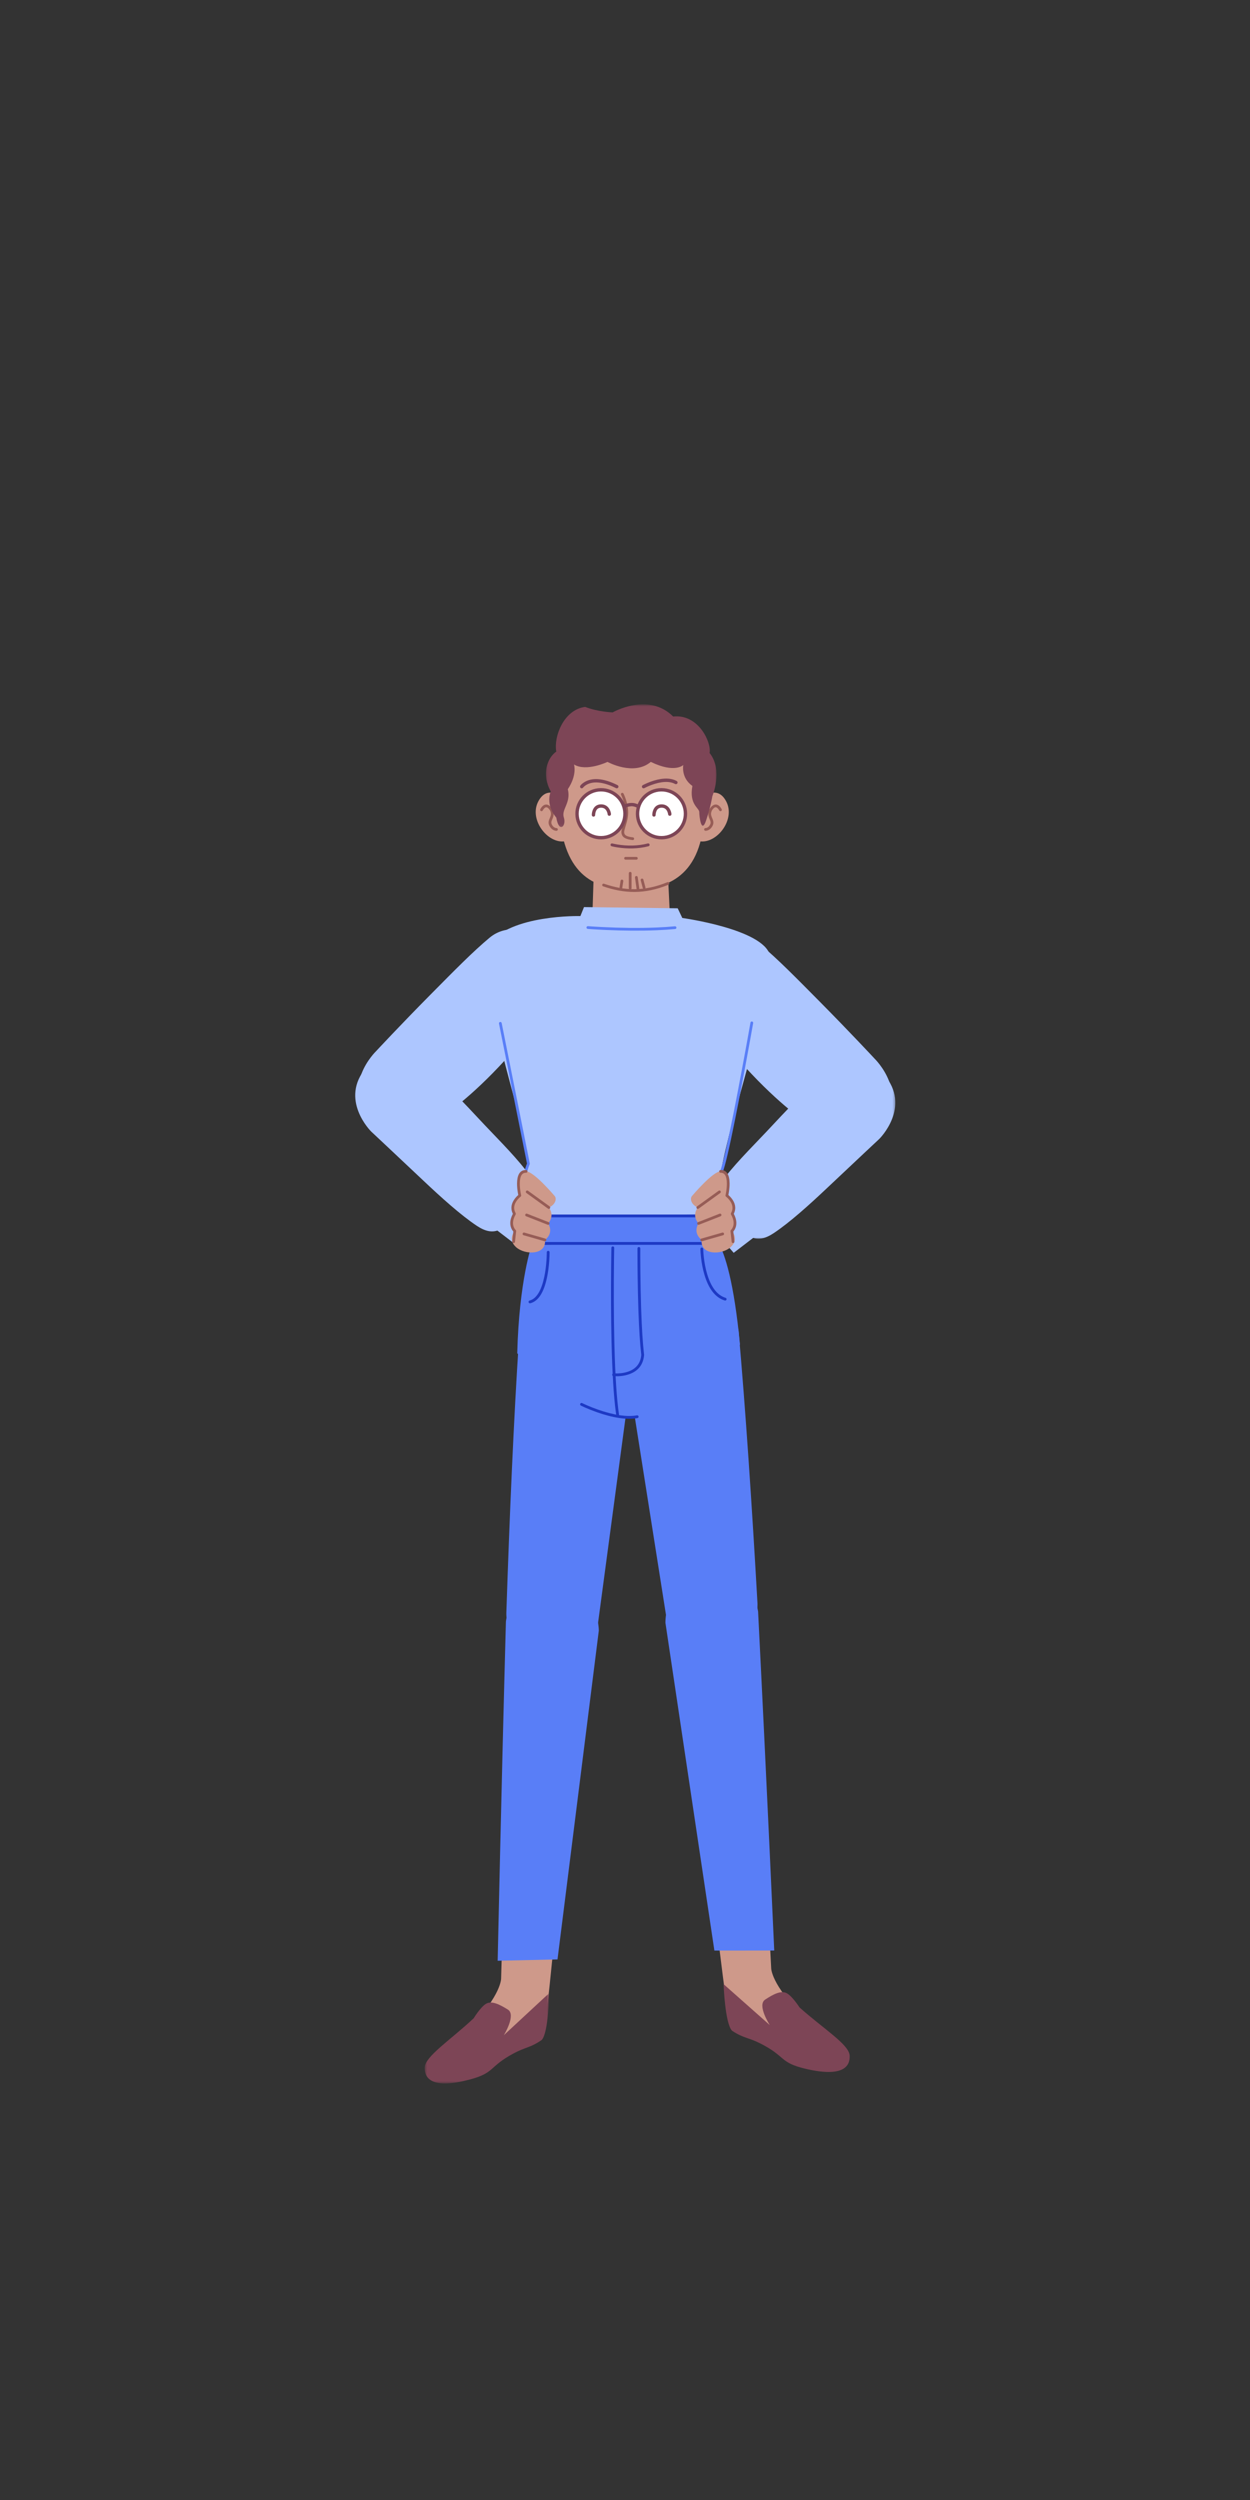 <?xml version="1.0" encoding="UTF-8"?>
<svg width="512px" height="1024px" viewBox="0 0 512 1024" version="1.1" xmlns="http://www.w3.org/2000/svg" xmlns:xlink="http://www.w3.org/1999/xlink">
    <rect x="0" y="0" width="512" height="1024" fill="#333333" stroke="none"/>
    <!-- Generator: Sketch 61.2 (89653) - https://sketch.com -->
    <title>2.人物组件/6.产品经理/站立/叉腰</title>
    <desc>Created with Sketch.</desc>
    <defs>
        <polygon id="path-1" points="1.459 0.541 52.407 0.541 52.407 37.5 1.459 37.5"></polygon>
        <polygon id="path-3" points="0.116 0.624 69.977 0.624 69.977 50.903 0.116 50.903"></polygon>
        <polygon id="path-5" points="0.09 1.078 72.717 1.078 72.717 74.011 0.09 74.011"></polygon>
    </defs>
    <g id="2.人物组件/6.产品经理/站立/叉腰" stroke="none" stroke-width="1" fill="none" fill-rule="evenodd">
        <path d="M331.364,460.538 C331.364,460.538 345.887,475.704 359.555,462.165 C373.493,448.361 358.199,433.589 358.199,433.589 C358.199,433.589 348.228,422.855 335.747,410.253 C325.992,400.406 318.546,392.811 311.705,387.105 C304.323,380.946 293.826,383.637 287.424,389.978 C277.697,399.615 281.697,410.955 288.111,418.049 C294.35,424.947 300.882,432.537 307.926,439.988 C321.473,454.314 331.364,460.538 331.364,460.538" id="Fill-1" fill="#ADC6FF"></path>
        <path d="M180.854,457.538 C180.854,457.538 166.33,472.704 152.662,459.165 C138.725,445.361 154.019,430.589 154.019,430.589 C154.019,430.589 163.988,419.855 176.471,407.253 C186.224,397.406 193.672,389.811 200.512,384.105 C207.895,377.946 218.39,380.637 224.792,386.978 C234.521,396.615 230.521,407.955 224.105,415.049 C217.867,421.947 211.336,429.537 204.29,436.988 C190.745,451.314 180.854,457.538 180.854,457.538" id="Fill-3" fill="#ADC6FF"></path>
        <path d="M310.261,656.616 C308.049,617.421 305.364,576.927 302.491,544.763 C302.491,544.763 296.463,521.727 275.416,527.162 C254.787,532.488 256.617,558.875 256.617,558.875 L272.875,662.021 C272.875,662.021 275.709,678.791 294.352,675.761 C311.356,672.998 310.261,656.616 310.261,656.616" id="Fill-5" fill="#597EF7"></path>
        <path d="M303.224,754.779 L303.224,754.779 C295.747,754.093 289.585,760.554 290.639,767.988 C291.854,776.541 293.437,788.103 294.97,800.575 C296.549,813.412 297.884,824.049 298.948,825.304 C303.638,830.833 311.98,832.186 320.935,837.207 C328.022,841.177 329.396,843.279 337.96,843.954 C350.101,844.912 344.012,840.456 329.093,825.898 C315.802,812.929 315.881,806.173 315.881,806.173 L313.78,765.76 C313.48,759.985 308.983,755.307 303.224,754.779" id="Fill-7" fill="#CE998A"></path>
        <path d="M327.495,822.25 C337.113,830.888 347.775,837.389 348.021,841.953 C348.266,846.518 345.125,850.999 329.76,847.325 C319.245,844.812 321.912,842.328 311.571,837.069 C306.405,834.443 304.682,834.968 299.84,831.788 C296.936,828.779 296.382,812.717 296.382,812.717 L315.312,829.476 C315.312,829.476 309.983,821.298 313.403,819.037 C316.823,816.776 320.021,815.144 322.32,816.453 C324.62,817.761 327.495,822.25 327.495,822.25" id="Fill-9" fill="#7D4556"></path>
        <path d="M310.515,660.068 C313.951,727.944 317.13,798.938 317.13,798.938 L292.612,798.954 L272.56,664.692 C272.56,664.692 272.143,644.255 290.953,642.537 C307.924,640.988 310.515,660.068 310.515,660.068" id="Fill-11" fill="#597EF7"></path>
        <path d="M207.397,660.682 C208.696,621.446 210.439,580.9 212.562,548.678 C212.562,548.678 218.053,525.508 239.221,530.45 C259.969,535.295 258.751,561.718 258.751,561.718 L244.9,665.213 C244.9,665.213 242.457,682.045 223.749,679.451 C206.683,677.084 207.397,660.682 207.397,660.682" id="Fill-13" fill="#597EF7"></path>
        <path d="M216.719,758.654 L216.719,758.654 C224.179,757.795 230.489,764.111 229.607,771.566 C228.592,780.146 227.279,791.741 226.036,804.247 C224.755,817.117 223.669,827.78 222.634,829.061 C218.074,834.698 209.767,836.246 200.932,841.471 C193.937,845.608 192.614,847.739 184.066,848.614 C171.952,849.854 177.935,845.258 192.511,830.357 C205.499,817.082 205.261,810.329 205.261,810.329 L206.422,769.879 C206.587,764.098 210.973,759.316 216.719,758.654" id="Fill-15" fill="#CE998A"></path>
        <g id="分组" transform="translate(172.5, 815.876)">
            <mask id="mask-2" fill="white">
                <use xlink:href="#path-1"></use>
            </mask>
            <g id="Clip-18"></g>
            <path d="M21.525,10.795 C12.111,19.654 1.603,26.403 1.464,30.972 C1.324,35.541 4.569,39.948 19.845,35.917 C30.298,33.16 27.573,30.739 37.791,25.24 C42.892,22.495 44.628,22.981 49.396,19.687 C52.228,16.611 52.407,0.541 52.407,0.541 L33.873,17.737 C33.873,17.737 39.01,9.438 35.539,7.257 C32.067,5.076 28.831,3.517 26.563,4.881 C24.295,6.243 21.525,10.795 21.525,10.795" id="Fill-17" fill="#7D4556" mask="url(#mask-2)"></path>
        </g>
        <path d="M207.226,664.139 C205.37,732.077 203.845,803.126 203.845,803.126 L228.356,802.572 L245.276,667.878 C245.276,667.878 245.218,647.436 226.375,646.157 C209.371,645.003 207.226,664.139 207.226,664.139" id="Fill-19" fill="#597EF7"></path>
        <path d="M274.25,371.981 L273.18,349.576 L243.462,349.595 L242.735,372.139 C242.411,380.864 249.344,388.141 258.077,388.235 C258.242,388.238 258.408,388.24 258.576,388.241 C267.506,388.343 274.674,380.9 274.25,371.981" id="Fill-21" fill="#CE998A"></path>
        <path d="M279.479,376.008 L277.583,372.039 L239.207,371.546 L237.727,375.224 C237.727,375.224 209.069,374.478 200.059,386.867 C192.83,396.804 216.179,462.74 216.439,476.651 C210.164,493.268 219.283,498.335 219.283,498.335 L294.07,497.438 C294.07,497.438 302.632,491.766 295.301,480.347 C298.304,459.921 318.217,402.095 315.358,391.23 C312.542,380.532 279.479,376.008 279.479,376.008" id="Fill-23" fill="#ADC6FF"></path>
        <path d="M240.832,379.359 L242.385,379.47 L243.863,379.564 C244.721,379.615 245.641,379.666 246.616,379.715 C254.035,380.086 261.712,380.202 268.88,379.908 C271.549,379.799 274.079,379.634 276.45,379.409 C276.759,379.38 277.034,379.607 277.063,379.916 C277.093,380.225 276.866,380.5 276.556,380.529 C274.165,380.756 271.614,380.922 268.926,381.033 C262.234,381.307 255.109,381.226 248.16,380.915 L246.56,380.839 C245.385,380.78 244.29,380.718 243.285,380.655 L241.807,380.558 L240.742,380.48 C240.432,380.455 240.201,380.184 240.226,379.875 C240.251,379.565 240.522,379.334 240.832,379.359 Z" id="Stroke-25" fill="#597EF7" fill-rule="nonzero"></path>
        <path d="M303.089,550.724 C300.695,525.383 296.975,513.567 294.133,508.806 C233.059,510.552 217.844,509.75 217.844,509.75 C217.844,509.75 212.617,524.538 211.865,554.286 C211.865,554.286 233.212,580.569 257.477,580.569 C279.353,580.569 303.089,550.724 303.089,550.724" id="Fill-27" fill="#597EF7"></path>
        <path d="M294.133,508.806 L292.978,497.313 L218.193,498.21 L217.845,509.721 C217.845,509.721 257.424,511.245 294.133,508.806" id="Fill-29" fill="#597EF7"></path>
        <path d="M251.013,510.521 C251.33,510.528 251.583,510.79 251.576,511.108 L251.524,514.28 C251.515,514.918 251.506,515.595 251.497,516.309 C251.368,527.041 251.38,538.583 251.632,549.415 L251.67,550.99 C251.984,563.222 252.589,572.972 253.539,579.358 C253.586,579.672 253.369,579.964 253.055,580.011 C252.741,580.058 252.448,579.841 252.402,579.527 L252.281,578.686 C251.352,571.961 250.771,561.926 250.481,549.442 C250.251,539.498 250.221,528.961 250.317,518.997 L250.387,513.334 L250.426,511.085 C250.432,510.767 250.695,510.515 251.013,510.521 Z" id="Stroke-31" fill="#1D39C4" fill-rule="nonzero"></path>
        <path d="M261.688,510.766 C262.006,510.768 262.262,511.026 262.261,511.344 L262.262,514.978 C262.267,516.701 262.28,518.66 262.302,520.795 C262.353,525.734 262.447,530.62 262.593,535.242 L262.644,536.773 C262.895,544.036 263.263,550.061 263.764,554.429 L263.817,554.875 L263.819,554.989 C263.488,559.19 261.136,561.754 257.485,562.961 C255.477,563.625 253.387,563.794 251.601,563.693 L251.266,563.668 C250.95,563.636 250.72,563.353 250.753,563.037 C250.785,562.721 251.068,562.491 251.384,562.524 L251.666,562.544 C253.321,562.638 255.275,562.48 257.124,561.869 C260.269,560.829 262.261,558.727 262.642,555.221 L262.667,554.951 L262.622,554.562 C262.133,550.308 261.772,544.52 261.521,537.562 L261.494,536.812 C261.336,532.242 261.231,527.386 261.17,522.454 L261.129,518.33 C261.117,516.74 261.111,515.278 261.109,513.974 L261.11,511.339 C261.112,511.021 261.37,510.765 261.688,510.766 Z" id="Stroke-33" fill="#1D39C4" fill-rule="nonzero"></path>
        <path d="M287.45,511.008 C287.768,511.003 288.03,511.257 288.035,511.574 L288.048,511.978 C288.053,512.112 288.061,512.27 288.071,512.45 C288.111,513.156 288.175,513.943 288.268,514.791 C288.535,517.211 288.984,519.631 289.658,521.883 C291.201,527.044 293.666,530.516 297.199,531.587 C297.503,531.679 297.675,532.001 297.583,532.305 C297.491,532.609 297.17,532.78 296.866,532.688 C292.878,531.479 290.198,527.706 288.556,522.213 C287.86,519.887 287.399,517.401 287.125,514.917 C287.048,514.221 286.991,513.566 286.95,512.96 L286.923,512.515 C286.898,512.078 286.887,511.763 286.884,511.592 C286.879,511.275 287.133,511.013 287.45,511.008 Z" id="Stroke-35" fill="#1D39C4" fill-rule="nonzero"></path>
        <path d="M224.533,512.338 C224.819,512.336 225.058,512.543 225.104,512.816 L225.112,512.909 L225.113,513.111 C225.11,513.874 225.075,514.991 224.982,516.348 C224.818,518.719 224.52,521.082 224.052,523.292 C222.825,529.091 220.658,532.926 217.213,533.819 C216.906,533.899 216.592,533.714 216.512,533.407 C216.432,533.099 216.617,532.785 216.924,532.706 C219.806,531.959 221.782,528.46 222.926,523.054 C223.382,520.902 223.674,518.591 223.834,516.269 L223.892,515.318 C223.93,514.616 223.95,514.005 223.958,513.507 L223.962,512.918 C223.96,512.6 224.215,512.34 224.533,512.338 Z" id="Stroke-37" fill="#1D39C4" fill-rule="nonzero"></path>
        <path d="M237.675,574.962 C237.817,574.678 238.163,574.562 238.447,574.704 L238.911,574.928 L239.398,575.154 C239.655,575.272 239.932,575.396 240.228,575.527 C241.641,576.147 243.192,576.767 244.833,577.346 C247.983,578.458 251.075,579.281 253.961,579.693 C256.547,580.063 258.879,580.088 260.893,579.722 C261.205,579.665 261.505,579.872 261.561,580.185 C261.618,580.497 261.411,580.797 261.098,580.853 C258.95,581.244 256.498,581.218 253.798,580.832 C250.828,580.408 247.666,579.566 244.45,578.431 C242.781,577.842 241.204,577.211 239.766,576.58 L239.187,576.322 L238.074,575.803 C238.014,575.774 237.967,575.751 237.932,575.734 C237.648,575.591 237.533,575.246 237.675,574.962 Z" id="Stroke-39" fill="#1D39C4" fill-rule="nonzero"></path>
        <path d="M285.42,328.641 C285.42,328.641 293.009,320.003 297.414,328.173 C301.601,335.936 292.98,346.53 285.674,344.402 C282.479,337.131 285.42,328.641 285.42,328.641" id="Fill-41" fill="#CE998A"></path>
        <path d="M232.521,328.641 C232.521,328.641 224.931,320.003 220.525,328.173 C216.339,335.936 224.959,346.53 232.266,344.402 C235.461,337.131 232.521,328.641 232.521,328.641" id="Fill-43" fill="#CE998A"></path>
        <path d="M288.533,330.473 C288.533,357.311 275.203,364.404 258.758,364.404 C242.315,364.404 230.11,357.593 228.983,330.473 C227.947,305.525 242.315,297.149 258.758,297.149 C275.203,297.149 288.533,306.911 288.533,330.473" id="Fill-45" fill="#CE998A"></path>
        <path d="M261.136,333.429 C261.201,338.849 265.648,343.19 271.068,343.124 C276.487,343.059 280.828,338.613 280.764,333.194 C280.698,327.773 276.252,323.433 270.832,323.498 C265.413,323.562 261.072,328.01 261.136,333.429" id="Fill-47" fill="#FFFFFF"></path>
        <path d="M270.824,322.806 C265.023,322.875 260.376,327.636 260.445,333.437 C260.514,339.239 265.275,343.886 271.076,343.815 C276.877,343.746 281.524,338.987 281.455,333.185 C281.386,327.478 276.781,322.89 271.109,322.806 L270.824,322.806 Z M270.841,324.189 C275.879,324.129 280.011,328.163 280.072,333.202 C280.132,338.239 276.097,342.372 271.06,342.432 C266.022,342.493 261.888,338.458 261.828,333.421 C261.768,328.383 265.803,324.249 270.841,324.189 Z" id="Stroke-49" fill="#7D4556" fill-rule="nonzero"></path>
        <path d="M268.552,333.903 C268.51,334.241 268.224,334.504 267.874,334.509 C267.524,334.513 267.232,334.256 267.182,333.919 L267.174,333.825 C267.171,333.258 267.276,332.492 267.601,331.715 C268.175,330.345 269.272,329.477 270.926,329.457 C272.568,329.437 273.727,330.215 274.422,331.481 C274.819,332.204 274.991,332.915 275.036,333.418 C275.07,333.799 274.789,334.135 274.409,334.168 C274.028,334.202 273.692,333.921 273.659,333.541 L273.642,333.42 C273.63,333.342 273.61,333.241 273.581,333.122 C273.5,332.787 273.378,332.453 273.21,332.146 C272.746,331.302 272.038,330.826 270.943,330.84 C269.886,330.852 269.252,331.355 268.877,332.25 C268.738,332.581 268.647,332.944 268.597,333.309 L268.57,333.554 C268.563,333.627 268.56,333.69 268.558,333.742 L268.557,333.811 L268.552,333.903 Z" id="Stroke-51" fill="#7D4556" fill-rule="nonzero"></path>
        <path d="M239.25,320.435 C242.282,318.514 246.793,318.514 252.943,321.589 C253.285,321.76 253.423,322.175 253.253,322.517 C253.082,322.858 252.666,322.997 252.325,322.826 C246.587,319.957 242.588,319.957 239.99,321.603 C239.625,321.834 239.326,322.079 239.088,322.321 L238.953,322.465 C238.898,322.527 238.862,322.573 238.845,322.598 C238.63,322.913 238.199,322.994 237.884,322.778 C237.569,322.563 237.488,322.132 237.704,321.817 C237.957,321.447 238.461,320.934 239.25,320.435 Z" id="Stroke-53" fill="#7D4556" fill-rule="nonzero"></path>
        <path d="M272.162,318.92 C274.065,318.819 275.76,319.123 277.184,319.914 C277.517,320.1 277.638,320.52 277.452,320.854 C277.267,321.188 276.846,321.308 276.512,321.123 C275.34,320.472 273.897,320.212 272.236,320.301 C270.52,320.393 268.663,320.847 266.789,321.548 C266.193,321.771 265.629,322.006 265.107,322.244 L264.723,322.423 C264.35,322.601 264.085,322.738 263.949,322.813 C263.614,322.998 263.194,322.876 263.009,322.542 C262.825,322.207 262.946,321.787 263.281,321.602 L263.556,321.457 C263.708,321.379 263.9,321.283 264.128,321.175 C264.789,320.86 265.52,320.546 266.304,320.253 C268.3,319.506 270.287,319.02 272.162,318.92 Z" id="Stroke-55" fill="#7D4556" fill-rule="nonzero"></path>
        <path d="M254.633,324.803 C254.91,324.662 255.248,324.773 255.389,325.05 L255.514,325.309 C255.565,325.419 255.626,325.553 255.693,325.709 C255.916,326.225 256.138,326.801 256.346,327.426 C257.027,329.475 257.394,331.547 257.278,333.504 C257.208,334.695 256.991,335.782 256.591,337.179 L256.058,338.991 C255.603,340.572 255.592,340.852 255.741,341.396 C255.962,342.207 256.945,342.726 259.242,342.976 C259.551,343.01 259.774,343.288 259.74,343.596 C259.706,343.905 259.429,344.128 259.12,344.095 C256.414,343.8 255.031,343.07 254.655,341.693 L254.609,341.515 C254.437,340.833 254.467,340.452 254.943,338.794 L255.388,337.286 C255.845,335.753 256.084,334.644 256.155,333.437 C256.261,331.644 255.918,329.705 255.278,327.781 C255.081,327.189 254.871,326.642 254.66,326.156 L254.496,325.788 C254.45,325.688 254.413,325.611 254.386,325.56 C254.246,325.283 254.356,324.944 254.633,324.803 Z" id="Stroke-57" fill="#965C56" fill-rule="nonzero"></path>
        <path d="M250.094,345.892 C250.18,345.578 250.505,345.392 250.82,345.478 L251.123,345.553 L251.363,345.608 C251.814,345.708 252.334,345.809 252.914,345.903 C256.896,346.548 261.212,346.548 265.346,345.476 C265.662,345.394 265.985,345.584 266.067,345.9 C266.149,346.216 265.959,346.538 265.643,346.62 C261.329,347.738 256.856,347.738 252.725,347.069 L252.031,346.949 C251.81,346.908 251.599,346.867 251.399,346.825 L251.107,346.762 C250.82,346.698 250.618,346.648 250.509,346.618 C250.194,346.532 250.008,346.207 250.094,345.892 Z" id="Stroke-59" fill="#7D4556" fill-rule="nonzero"></path>
        <path d="M236.358,333.429 C236.424,338.849 240.87,343.19 246.29,343.124 C251.709,343.059 256.05,338.613 255.986,333.194 C255.921,327.773 251.474,323.433 246.054,323.498 C240.635,323.562 236.294,328.01 236.358,333.429" id="Fill-61" fill="#FFFFFF"></path>
        <path d="M246.046,322.806 C240.245,322.875 235.598,327.636 235.667,333.437 C235.738,339.239 240.497,343.886 246.298,343.815 C252.099,343.746 256.746,338.987 256.677,333.185 C256.608,327.383 251.848,322.737 246.046,322.806 Z M246.063,324.189 C251.101,324.129 255.235,328.164 255.294,333.202 C255.354,338.239 251.319,342.372 246.282,342.432 C241.244,342.493 237.111,338.459 237.05,333.421 C236.99,328.383 241.025,324.249 246.063,324.189 Z" id="Stroke-63" fill="#7D4556" fill-rule="nonzero"></path>
        <path d="M243.774,333.903 C243.733,334.241 243.446,334.504 243.096,334.509 C242.746,334.513 242.454,334.256 242.404,333.919 L242.397,333.825 C242.393,333.258 242.498,332.492 242.824,331.715 C243.398,330.345 244.495,329.477 246.15,329.457 C247.792,329.437 248.951,330.215 249.646,331.481 C250.043,332.204 250.215,332.915 250.26,333.418 C250.294,333.799 250.013,334.135 249.632,334.168 C249.284,334.199 248.972,333.966 248.897,333.634 L248.866,333.42 C248.853,333.342 248.834,333.241 248.805,333.122 C248.724,332.787 248.602,332.453 248.433,332.146 C247.97,331.302 247.261,330.826 246.167,330.84 C245.109,330.852 244.474,331.355 244.099,332.25 C243.96,332.581 243.87,332.944 243.819,333.309 L243.792,333.554 C243.786,333.627 243.782,333.69 243.78,333.742 L243.779,333.811 L243.774,333.903 Z" id="Stroke-65" fill="#7D4556" fill-rule="nonzero"></path>
        <g id="分组" transform="translate(255, 328.376)">
            <path d="M0.986,1.817 C0.986,1.817 3.657,0.413 6.137,1.817" id="Fill-67" fill="#FFFFFF"></path>
            <path d="M0.986,1.817 C0.986,1.817 3.657,0.413 6.137,1.817" id="Stroke-69" stroke="#7D4556" stroke-width="1.383"></path>
        </g>
        <path d="M273.395,361.342 C273.683,361.224 274.011,361.362 274.129,361.65 C274.246,361.937 274.109,362.266 273.821,362.383 C263.934,366.424 255.662,366.012 247.037,363.044 C246.743,362.943 246.587,362.623 246.688,362.329 C246.789,362.035 247.11,361.879 247.403,361.98 C255.792,364.867 263.795,365.266 273.395,361.342 Z" id="Stroke-70" fill="#965C56" fill-rule="nonzero"></path>
        <path d="M260.659,350.998 C260.969,350.998 261.221,351.249 261.221,351.56 C261.221,351.84 261.017,352.072 260.75,352.115 L260.659,352.123 L256.225,352.123 C255.914,352.123 255.662,351.871 255.662,351.56 C255.662,351.281 255.866,351.049 256.134,351.005 L256.225,350.998 L260.659,350.998 Z" id="Stroke-72" fill="#965C56" fill-rule="nonzero"></path>
        <path d="M258.125,357.122 C258.404,357.122 258.636,357.326 258.68,357.593 L258.687,357.685 L258.687,363.809 C258.687,364.12 258.435,364.372 258.125,364.372 C257.845,364.372 257.613,364.168 257.57,363.9 L257.562,363.809 L257.562,357.685 C257.562,357.374 257.814,357.122 258.125,357.122 Z" id="Stroke-74" fill="#965C56" fill-rule="nonzero"></path>
        <path d="M260.583,358.816 C260.86,358.778 261.117,358.949 261.196,359.208 L261.216,359.297 L261.851,363.943 C261.893,364.251 261.677,364.534 261.369,364.576 C261.092,364.614 260.835,364.443 260.756,364.185 L260.736,364.095 L260.101,359.45 C260.059,359.142 260.275,358.858 260.583,358.816 Z" id="Stroke-76" fill="#965C56" fill-rule="nonzero"></path>
        <path d="M254.832,360.296 C255.109,360.338 255.307,360.575 255.309,360.846 L255.303,360.937 L254.88,363.682 C254.832,363.989 254.545,364.2 254.238,364.153 C253.962,364.11 253.763,363.873 253.761,363.602 L253.768,363.511 L254.191,360.766 C254.233,360.49 254.47,360.291 254.741,360.289 L254.832,360.296 Z" id="Stroke-78" fill="#965C56" fill-rule="nonzero"></path>
        <path d="M262.837,359.886 C263.108,359.814 263.384,359.952 263.495,360.199 L263.526,360.285 L264.369,363.451 C264.449,363.752 264.27,364.06 263.97,364.14 C263.7,364.212 263.423,364.074 263.312,363.827 L263.282,363.741 L262.439,360.574 C262.359,360.274 262.537,359.966 262.837,359.886 Z" id="Stroke-80" fill="#965C56" fill-rule="nonzero"></path>
        <path d="M221.898,330.55 C223.139,329.077 224.782,329.077 226.332,331.485 C226.965,332.933 226.908,333.899 226.357,335.247 L226.045,335.98 C225.714,336.807 225.735,337.333 226.284,338.156 C226.447,338.4 226.633,338.596 226.84,338.751 C227.215,339.033 227.588,339.147 227.839,339.169 L227.927,339.173 C228.237,339.173 228.489,339.425 228.489,339.736 C228.489,340.046 228.237,340.298 227.927,340.298 C227.459,340.298 226.81,340.136 226.164,339.65 C225.856,339.419 225.582,339.13 225.348,338.78 C224.623,337.692 224.547,336.82 224.925,335.763 L225.054,335.432 L225.224,335.04 C225.755,333.822 225.826,333.136 225.344,332.016 C224.269,330.354 223.534,330.354 222.758,331.275 C222.542,331.531 222.388,331.791 222.313,331.95 C222.181,332.231 221.846,332.352 221.564,332.22 C221.283,332.087 221.163,331.752 221.295,331.471 C221.408,331.231 221.609,330.893 221.898,330.55 Z" id="Stroke-82" fill="#965C56" fill-rule="nonzero"></path>
        <path d="M290.617,331.405 C292.123,329.077 293.766,329.077 295.008,330.55 C295.296,330.893 295.498,331.231 295.611,331.471 C295.743,331.752 295.622,332.087 295.341,332.22 C295.06,332.352 294.725,332.231 294.593,331.95 C294.518,331.791 294.363,331.531 294.148,331.275 C293.371,330.354 292.637,330.354 291.604,331.936 C291.113,333.061 291.144,333.734 291.587,334.817 L291.905,335.562 C292.365,336.712 292.328,337.624 291.557,338.78 C291.323,339.131 291.048,339.42 290.74,339.651 C290.093,340.136 289.444,340.298 288.977,340.298 C288.666,340.298 288.415,340.046 288.415,339.736 C288.415,339.456 288.619,339.224 288.886,339.181 L288.977,339.173 C289.222,339.173 289.642,339.068 290.065,338.751 C290.272,338.596 290.459,338.4 290.621,338.156 C291.133,337.388 291.186,336.879 290.922,336.142 L290.8,335.834 C290.776,335.778 290.735,335.684 290.65,335.489 C290.006,334.011 289.903,333.018 290.617,331.405 Z" id="Stroke-84" fill="#965C56" fill-rule="nonzero"></path>
        <g id="分组" transform="translate(223.5, 287.876)">
            <mask id="mask-4" fill="white">
                <use xlink:href="#path-3"></use>
            </mask>
            <g id="Clip-87"></g>
            <path d="M4.357,47.002 C4.357,47.002 -0.148,42.215 2.105,36.302 C-1.837,29.264 0.698,22.507 4.357,19.972 C3.232,13.778 7.454,2.797 16.183,1.67 C21.322,3.712 27.446,3.923 27.446,3.923 C27.446,3.923 42.086,-4.523 52.222,5.612 C62.639,4.486 67.99,16.312 67.145,20.536 C72.776,27.574 68.27,38.273 68.27,38.273 C68.27,38.273 67.642,42.412 65.738,48.128 C63.766,54.041 62.921,46.439 62.921,44.75 C62.921,43.06 58.699,41.653 60.106,34.051 C55.321,30.671 56.377,25.463 56.377,25.463 C56.377,25.463 52.927,28.982 43.073,24.196 C36.032,30.109 25.333,24.196 25.333,24.196 C25.333,24.196 16.676,28.348 11.608,25.252 C11.608,25.252 13.015,29.474 9.074,35.387 C10.481,41.018 6.328,43.624 7.454,47.002 C8.581,50.38 5.483,53.759 4.357,47.002" id="Fill-86" fill="#7D4556" mask="url(#mask-4)"></path>
        </g>
        <path d="M293.606,508.735 C293.924,508.735 294.181,508.993 294.181,509.31 C294.181,509.596 293.973,509.834 293.699,509.878 L293.606,509.886 L217.106,509.886 C216.788,509.886 216.531,509.628 216.531,509.31 C216.531,509.025 216.739,508.787 217.013,508.743 L217.106,508.735 L293.606,508.735 Z" id="Stroke-88" fill="#1D39C4" fill-rule="nonzero"></path>
        <path d="M204.827,418.602 C205.101,418.547 205.369,418.702 205.464,418.956 L205.489,419.044 L216.99,476.542 C217.013,476.656 216.999,476.774 216.952,476.881 L216.824,477.189 C216.783,477.293 216.735,477.416 216.682,477.557 C216.475,478.111 216.268,478.739 216.075,479.426 C215.247,482.365 214.93,485.379 215.418,488.172 C216.093,492.041 218.254,495.077 222.266,497.013 C222.545,497.148 222.663,497.485 222.528,497.764 C222.393,498.044 222.056,498.162 221.777,498.026 C217.428,495.927 215.045,492.581 214.309,488.365 C213.789,485.382 214.122,482.208 214.992,479.121 C215.154,478.546 215.325,478.011 215.498,477.522 L215.683,477.019 L215.852,476.591 L204.386,419.264 C204.331,418.99 204.486,418.723 204.739,418.627 L204.827,418.602 Z" id="Stroke-90" fill="#597EF7" fill-rule="nonzero"></path>
        <path d="M308.043,418.41 C308.349,418.464 308.553,418.756 308.499,419.062 L307.21,426.247 L306.761,428.72 C305.562,435.305 304.335,441.889 303.139,448.111 L302.297,452.454 L301.113,458.433 C298.762,470.128 297.001,477.749 295.985,480.2 L295.926,480.335 L295.988,480.453 C298.638,485.735 298.301,490.965 296.102,495.713 L295.946,496.043 C295.533,496.898 295.09,497.663 294.647,498.328 C294.529,498.504 294.418,498.664 294.315,498.806 L294.109,499.081 C294.08,499.118 294.057,499.147 294.04,499.168 C293.954,499.272 293.835,499.341 293.705,499.364 L293.605,499.373 L218.605,499.373 C218.295,499.373 218.043,499.121 218.043,498.811 C218.043,498.531 218.247,498.299 218.514,498.256 L218.605,498.248 L293.329,498.248 L293.514,497.993 L293.711,497.704 C294.127,497.08 294.544,496.36 294.933,495.554 C297.181,490.904 297.536,485.787 294.803,480.61 C294.717,480.447 294.716,480.253 294.8,480.09 L294.883,479.917 C295.866,477.749 297.803,469.298 300.38,456.36 L300.72,454.647 C301.032,453.067 301.351,451.434 301.676,449.753 L302.393,446.023 C303.354,440.993 304.331,435.754 305.294,430.492 L306.388,424.473 L307.391,418.866 C307.44,418.591 307.681,418.398 307.952,418.401 L308.043,418.41 Z" id="Stroke-92" fill="#597EF7" fill-rule="nonzero"></path>
        <path d="M294.17,497.473 C294.488,497.473 294.745,497.73 294.745,498.048 C294.745,498.334 294.537,498.571 294.263,498.616 L294.17,498.623 L217.67,498.623 C217.352,498.623 217.095,498.366 217.095,498.048 C217.095,497.762 217.303,497.525 217.577,497.48 L217.67,497.473 L294.17,497.473 Z" id="Stroke-94" fill="#1D39C4" fill-rule="nonzero"></path>
        <g id="分组" transform="translate(294, 433.376)">
            <mask id="mask-6" fill="white">
                <use xlink:href="#path-5"></use>
            </mask>
            <g id="Clip-97"></g>
            <path d="M42.593,6.865 C42.593,6.865 57.065,-6.08 68.111,6.751 C79.499,19.983 66.184,33.102 66.184,33.102 C66.184,33.102 56.588,42.081 44.812,53.203 C37.622,59.994 29.534,67.318 22.913,71.718 C15.743,76.483 11.893,73.311 6.371,66.895 C-0.188,59.277 -2.188,55.447 3.158,48.576 C8.254,42.022 16.177,34.251 22.048,27.925 C33.242,15.864 42.593,6.865 42.593,6.865" id="Fill-96" fill="#ADC6FF" mask="url(#mask-6)"></path>
        </g>
        <polygon id="Fill-98" fill="#ADC6FF" points="300.516 513.159 287.722 498.344 296.185 488.315 310.822 505.265"></polygon>
        <path d="M175.625,437.241 C175.625,437.241 161.153,424.296 150.107,437.127 C138.717,450.359 152.034,463.478 152.034,463.478 C152.034,463.478 161.628,472.457 173.406,483.579 C180.596,490.37 188.684,497.694 195.305,502.094 C202.473,506.859 206.324,503.687 211.845,497.271 C218.405,489.653 220.406,485.823 215.06,478.952 C209.963,472.398 202.041,464.627 196.17,458.301 C184.976,446.24 175.625,437.241 175.625,437.241" id="Fill-100" fill="#ADC6FF"></path>
        <polygon id="Fill-102" fill="#ADC6FF" points="211.701 510.159 224.496 495.344 216.031 485.315 201.394 502.265"></polygon>
        <path d="M283.402,489.931 C283.402,489.931 291.925,479.791 295.132,479.803 C300.106,479.819 297.722,489.698 297.722,489.698 C297.722,489.698 302.203,492.049 299.917,497.179 C302.153,501.709 299.777,504.229 299.777,504.229 C299.777,504.229 302.876,507.53 299.267,510.823 C295.657,514.117 286.708,514.159 287.414,507.874 C283.519,504.812 286.112,501.125 286.112,501.125 C286.112,501.125 283.208,498.133 285.814,494.609 C283.079,493.4 282.523,490.997 283.402,489.931" id="Fill-104" fill="#CE998A"></path>
        <path d="M294.36,487.737 C294.612,487.555 294.964,487.612 295.146,487.864 C295.308,488.087 295.281,488.39 295.096,488.582 L295.02,488.649 L286.144,495.065 C285.892,495.247 285.541,495.19 285.359,494.938 C285.197,494.714 285.224,494.412 285.408,494.219 L285.485,494.153 L294.36,487.737 Z" id="Stroke-106" fill="#965C56" fill-rule="nonzero"></path>
        <path d="M295.114,479.239 C297.722,479.153 298.82,481.315 298.846,484.745 C298.854,485.876 298.745,487.081 298.559,488.282 C298.527,488.484 298.495,488.678 298.462,488.865 L298.361,489.396 L298.344,489.477 L298.547,489.656 C298.903,489.979 299.259,490.351 299.591,490.767 C301.106,492.661 301.655,494.79 300.647,496.982 L300.553,497.172 L300.561,497.184 C301.902,499.714 301.889,501.846 301.002,503.511 L300.9,503.694 C300.763,503.927 300.626,504.123 300.497,504.283 L300.366,504.435 L300.807,508.546 C300.837,508.824 300.659,509.076 300.398,509.148 L300.308,509.165 C300.03,509.195 299.777,509.017 299.705,508.756 L299.688,508.666 L299.219,504.289 C299.199,504.105 299.271,503.924 299.411,503.803 C299.525,503.704 299.723,503.477 299.928,503.127 C300.75,501.719 300.777,499.851 299.426,497.454 C299.33,497.283 299.329,497.074 299.426,496.902 C300.488,495.008 300.078,493.177 298.713,491.47 C298.42,491.103 298.105,490.775 297.791,490.49 L297.59,490.314 C297.502,490.239 297.433,490.185 297.389,490.152 C297.207,490.018 297.123,489.789 297.174,489.57 L297.236,489.283 L297.258,489.175 C297.322,488.854 297.387,488.496 297.447,488.109 C297.625,486.963 297.729,485.816 297.721,484.753 C297.699,481.875 296.903,480.306 295.151,480.364 C294.841,480.374 294.581,480.131 294.57,479.82 C294.56,479.51 294.804,479.25 295.114,479.239 Z" id="Stroke-108" fill="#965C56" fill-rule="nonzero"></path>
        <path d="M294.738,497.137 C295.027,497.023 295.354,497.166 295.467,497.455 C295.569,497.715 295.464,498.006 295.231,498.144 L295.149,498.184 L286.317,501.649 C286.028,501.763 285.701,501.62 285.588,501.331 C285.486,501.071 285.591,500.78 285.824,500.642 L285.906,500.602 L294.738,497.137 Z" id="Stroke-110" fill="#965C56" fill-rule="nonzero"></path>
        <path d="M295.859,504.872 C296.158,504.786 296.469,504.959 296.555,505.258 C296.632,505.527 296.5,505.806 296.255,505.921 L296.169,505.953 L287.569,508.415 C287.271,508.5 286.959,508.328 286.874,508.029 C286.797,507.76 286.929,507.481 287.174,507.366 L287.26,507.333 L295.859,504.872 Z" id="Stroke-112" fill="#965C56" fill-rule="nonzero"></path>
        <path d="M227.227,489.931 C227.227,489.931 218.705,479.791 215.497,479.803 C210.523,479.819 212.906,489.698 212.906,489.698 C212.906,489.698 208.426,492.049 210.713,497.179 C208.477,501.709 210.851,504.229 210.851,504.229 C210.851,504.229 207.752,507.53 211.361,510.823 C214.972,514.117 223.922,514.159 223.214,507.874 C227.111,504.812 224.516,501.125 224.516,501.125 C224.516,501.125 227.42,498.133 224.815,494.609 C227.549,493.4 228.106,490.997 227.227,489.931" id="Fill-114" fill="#CE998A"></path>
        <path d="M215.483,487.864 C215.644,487.64 215.94,487.57 216.181,487.685 L216.268,487.737 L225.144,494.153 C225.395,494.335 225.452,494.686 225.27,494.938 C225.108,495.162 224.812,495.232 224.572,495.116 L224.484,495.065 L215.609,488.649 C215.357,488.467 215.301,488.115 215.483,487.864 Z" id="Stroke-116" fill="#965C56" fill-rule="nonzero"></path>
        <path d="M215.515,479.239 C215.825,479.25 216.068,479.51 216.058,479.82 C216.048,480.131 215.788,480.374 215.477,480.364 C213.726,480.306 212.929,481.875 212.908,484.753 C212.9,485.816 213.004,486.963 213.182,488.109 L213.275,488.667 C213.306,488.845 213.339,489.015 213.371,489.175 L213.455,489.57 C213.506,489.789 213.422,490.018 213.24,490.152 L213.12,490.246 C213.045,490.307 212.95,490.388 212.838,490.49 C212.524,490.774 212.209,491.103 211.916,491.469 C210.551,493.176 210.142,495.008 211.205,496.902 C211.301,497.074 211.3,497.283 211.204,497.454 C209.852,499.852 209.879,501.719 210.701,503.127 C210.905,503.477 211.103,503.704 211.218,503.803 C211.335,503.904 211.404,504.047 211.412,504.198 L211.41,504.289 L210.94,508.666 C210.907,508.975 210.63,509.198 210.321,509.165 C210.043,509.135 209.834,508.908 209.819,508.637 L209.822,508.546 L210.262,504.435 L210.227,504.397 C210.103,504.255 209.968,504.077 209.832,503.862 L209.729,503.694 C208.778,502.064 208.683,499.964 209.926,497.463 L210.075,497.172 L209.983,496.982 C209.01,494.868 209.486,492.813 210.879,490.971 L211.038,490.767 C211.287,490.455 211.55,490.168 211.816,489.907 L212.146,489.599 L212.284,489.477 L212.268,489.396 C212.217,489.144 212.167,488.871 212.118,488.579 L212.07,488.282 C211.883,487.081 211.774,485.876 211.783,484.745 C211.808,481.405 212.849,479.268 215.312,479.237 L215.515,479.239 Z" id="Stroke-118" fill="#965C56" fill-rule="nonzero"></path>
        <path d="M215.162,497.455 C215.264,497.195 215.538,497.053 215.803,497.11 L215.891,497.137 L224.723,500.602 C225.012,500.715 225.154,501.042 225.041,501.331 C224.939,501.591 224.664,501.733 224.399,501.676 L224.312,501.649 L215.48,498.184 C215.191,498.071 215.048,497.744 215.162,497.455 Z" id="Stroke-120" fill="#965C56" fill-rule="nonzero"></path>
        <path d="M214.074,505.258 C214.15,504.989 214.41,504.822 214.679,504.854 L214.769,504.872 L223.369,507.333 C223.667,507.419 223.84,507.73 223.755,508.029 C223.678,508.298 223.418,508.465 223.149,508.433 L223.059,508.415 L214.46,505.953 C214.161,505.868 213.988,505.556 214.074,505.258 Z" id="Stroke-122" fill="#965C56" fill-rule="nonzero"></path>
    </g>
</svg>